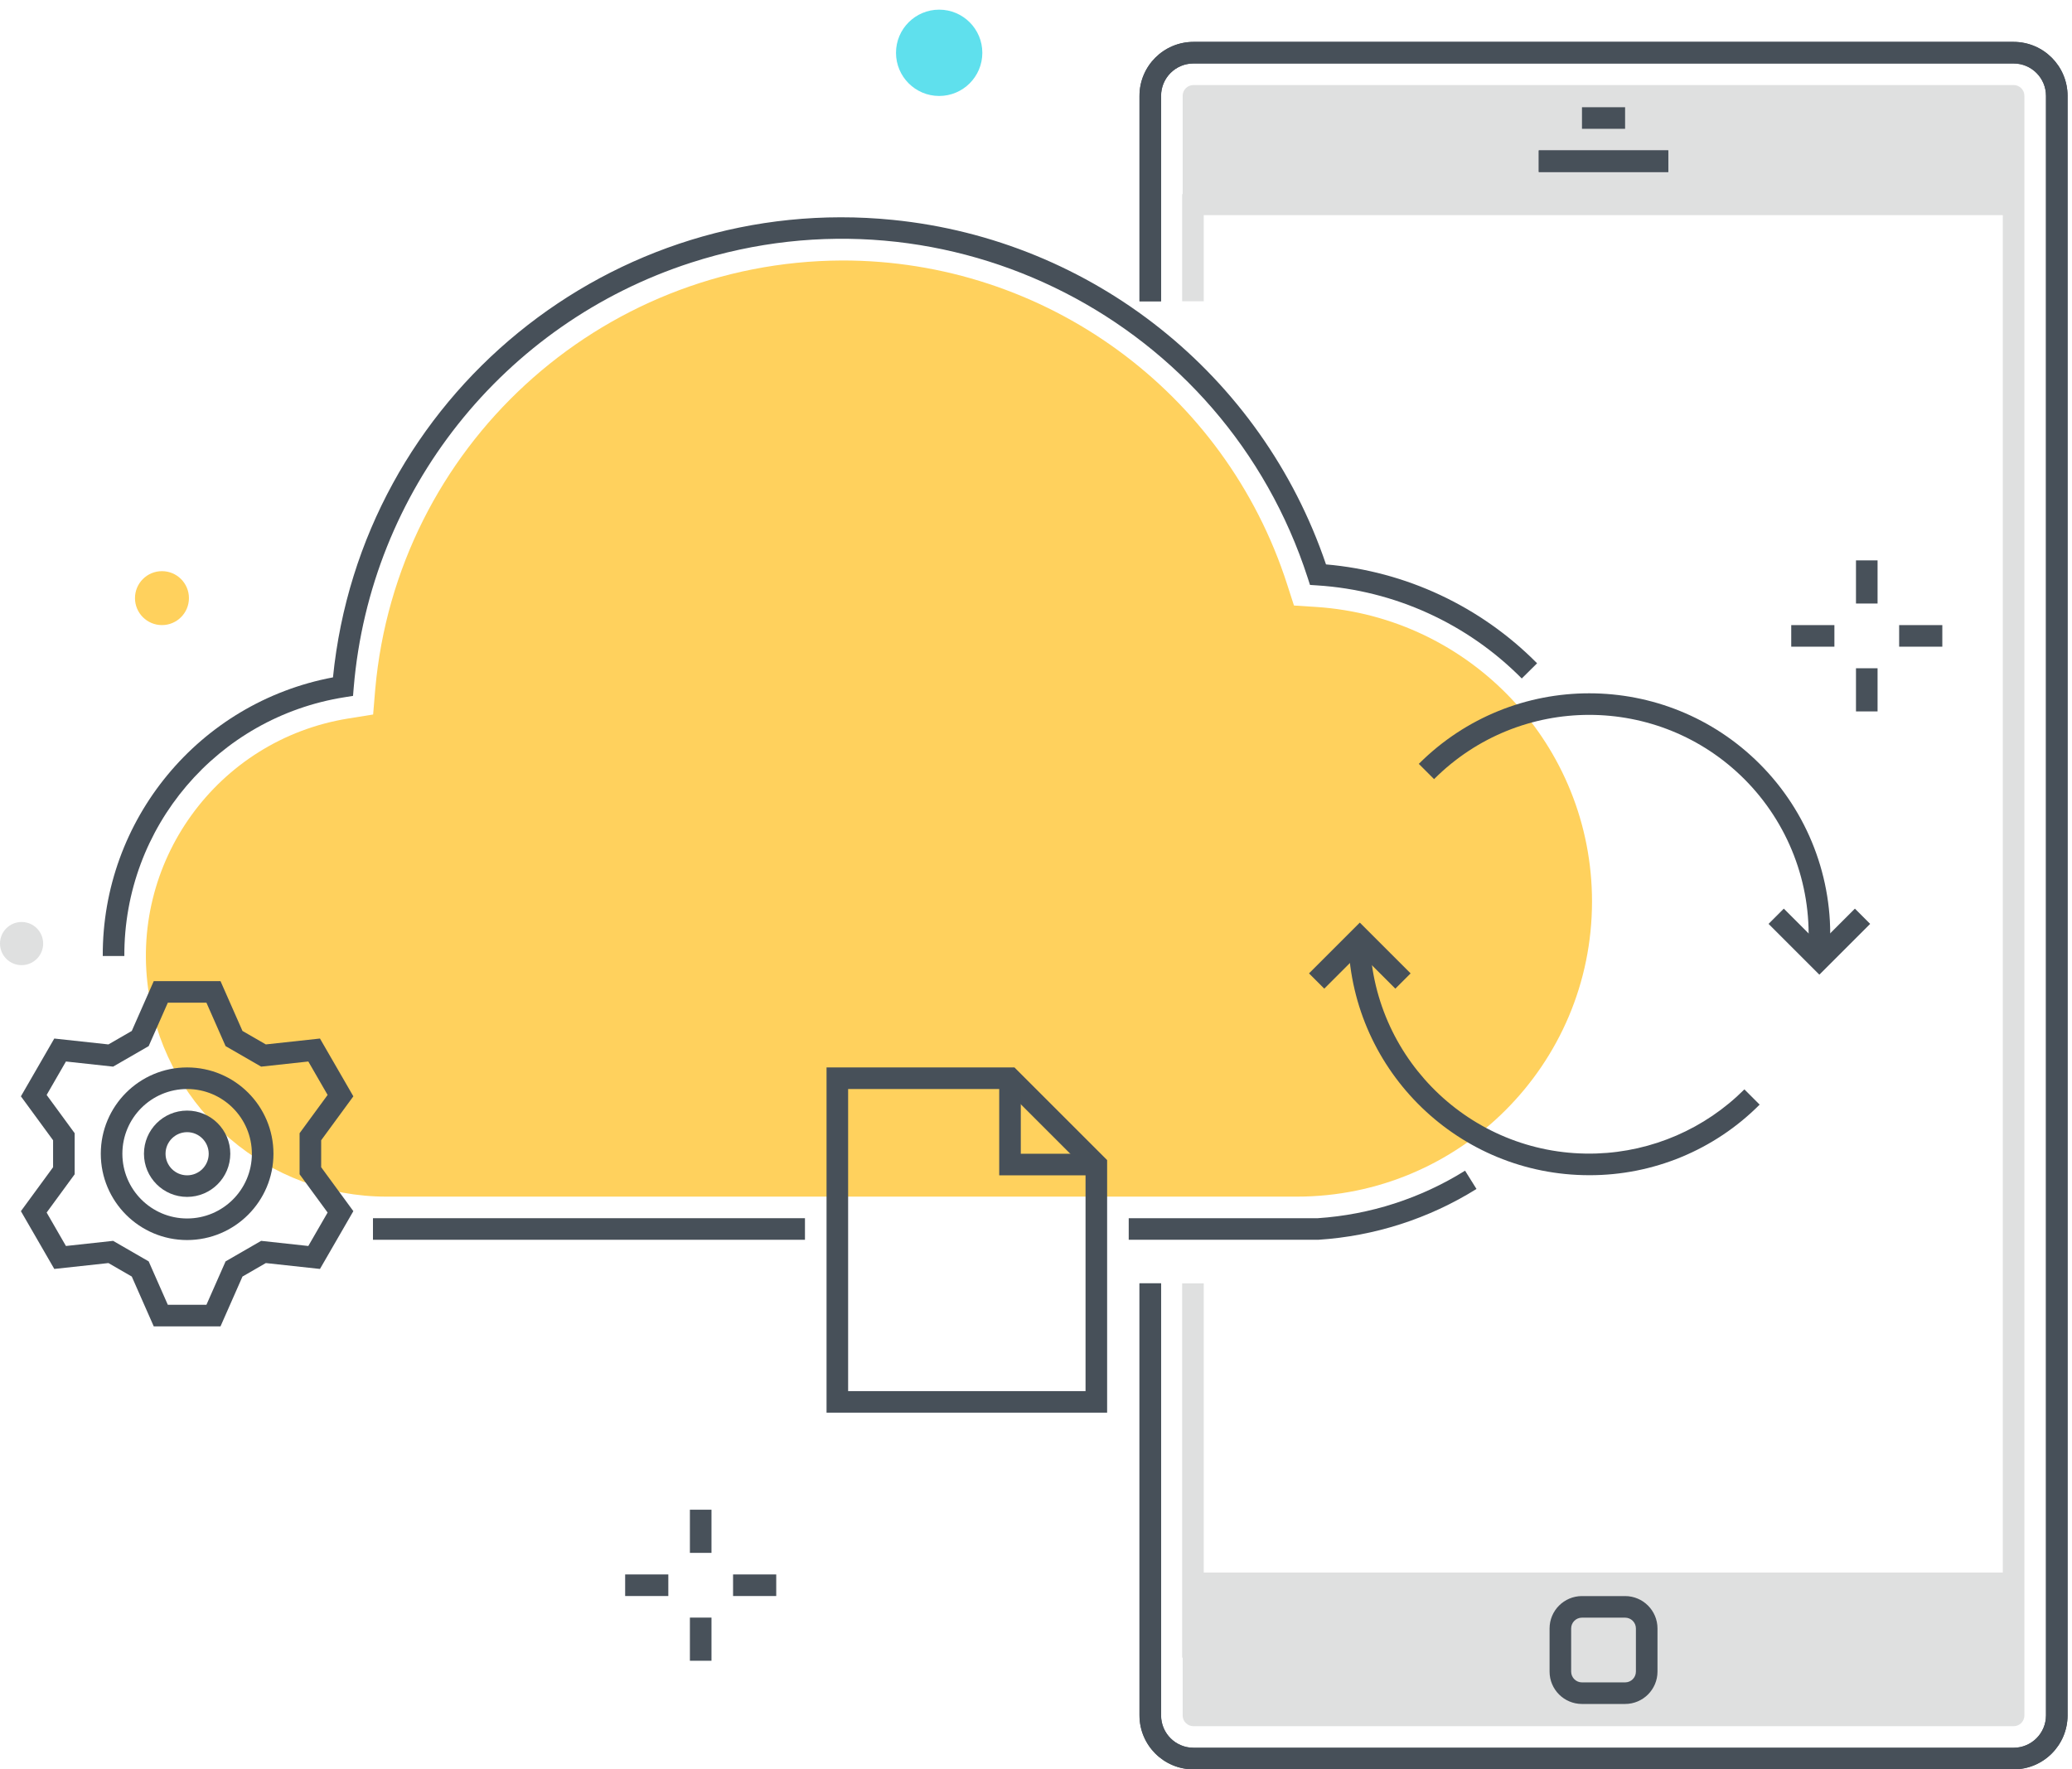 <svg xmlns="http://www.w3.org/2000/svg" width="192" height="164" viewBox="0 0 192 164">
  <g fill="none" fill-rule="evenodd">
    <path fill="#DFE0E0" d="M187.59,19.944 L187.59,8.883 C187.59,8.331 187.142,7.883 186.59,7.883 L110.59,7.883 C110.038,7.883 109.59,8.331 109.59,8.883 L109.59,17.984 L109.544,17.984 L109.544,27.926 L111.544,27.926 L111.544,19.944 L185.589,19.944 L185.589,145.756 L111.544,145.756 L111.544,118.954 L109.544,118.954 L109.544,153.653 L109.59,153.653 L109.59,159 C109.59,159.552 110.038,159.999 110.59,160 L186.59,160 C187.142,159.999 187.59,159.552 187.59,159 L187.59,145.756 L187.589,145.756 L187.589,19.944 L187.59,19.944"/>
    <path fill="#FFD15D" d="M77.992 24.144C55.488 24.254 36.765 41.471 34.771 63.886L34.576 66.227 32.257 66.6C20.099 68.569 11.839 80.022 13.809 92.18 15.559 102.979 24.883 110.915 35.823 110.915L120.161 110.915C135.27 110.917 147.521 98.67 147.522 83.56 147.524 69.139 136.331 57.193 121.94 56.256L119.905 56.126 119.278 54.185C113.522 36.252 96.826 24.103 77.992 24.144M15.008 53.44C16.112 53.44 17.008 54.335 17.008 55.44 17.008 56.545 16.112 57.44 15.008 57.44 13.903 57.44 13.008 56.545 13.008 55.44 13.008 54.335 13.903 53.44 15.008 53.44"/>
    <path fill="#FFD15D" d="M15.008,53.94 C14.179,53.94 13.508,54.612 13.508,55.44 C13.508,56.269 14.179,56.94 15.008,56.94 C15.836,56.94 16.508,56.269 16.508,55.44 C16.507,54.612 15.836,53.941 15.008,53.94 Z M15.008,57.94 C13.627,57.94 12.508,56.821 12.508,55.44 C12.508,54.06 13.627,52.94 15.008,52.94 C16.388,52.94 17.508,54.06 17.508,55.44 C17.506,56.82 16.388,57.939 15.008,57.94 Z"/>
    <path fill="#475059" d="M11.522 88.614L9.522 88.614C9.469 75.984 18.443 65.119 30.855 62.785 33.473 36.748 56.703 17.764 82.739 20.382 101.22 22.24 116.91 34.725 122.873 52.315 130.274 52.952 137.207 56.201 142.433 61.48L141.013 62.888C135.967 57.79 129.226 54.721 122.068 54.261L121.39 54.217 121.181 53.57C113.474 29.721 87.892 16.635 64.043 24.343 46.638 29.968 34.311 45.493 32.777 63.721L32.713 64.501 31.939 64.625C20.144 66.484 11.472 76.673 11.522 88.614M120.161 114.915L104.592 114.915 104.592 112.915 122.108 112.915C126.951 112.593 131.64 111.08 135.758 108.51L136.818 110.205C132.4 112.96 127.369 114.578 122.173 114.913L120.161 114.915"/>
    <polygon fill="#475059" points="34.561 114.915 74.591 114.915 74.591 112.915 34.561 112.915"/>
    <path fill="#475059" d="M15.551,120.94 L19.129,120.94 L20.903,116.917 L24.199,115.014 L28.57,115.49 L30.358,112.39 L27.761,108.843 L27.761,105.037 L30.358,101.49 L28.57,98.39 L24.199,98.866 L20.903,96.964 L19.129,92.94 L15.551,92.94 L13.777,96.964 L10.481,98.866 L6.11,98.39 L4.322,101.49 L6.919,105.037 L6.919,108.843 L4.322,112.39 L6.11,115.49 L10.481,115.014 L13.777,116.917 L15.551,120.94 Z M20.433,122.94 L14.247,122.94 L12.211,118.322 L10.048,117.073 L5.03,117.618 L1.937,112.262 L4.919,108.189 L4.919,105.691 L1.937,101.618 L5.03,96.262 L10.048,96.807 L12.211,95.558 L14.247,90.94 L20.433,90.94 L22.469,95.558 L24.632,96.807 L29.65,96.262 L32.743,101.618 L29.761,105.691 L29.761,108.189 L32.743,112.261 L29.65,117.618 L24.633,117.073 L22.469,118.322 L20.433,122.94 Z"/>
    <path fill="#475059" d="M17.34,104.94 C16.235,104.94 15.34,105.836 15.34,106.94 C15.34,108.045 16.235,108.94 17.34,108.94 C18.444,108.94 19.34,108.045 19.34,106.94 C19.338,105.836 18.444,104.941 17.34,104.94 Z M17.34,110.94 C15.13,110.94 13.34,109.149 13.34,106.94 C13.34,104.731 15.13,102.94 17.34,102.94 C19.549,102.94 21.34,104.731 21.34,106.94 C21.337,109.148 19.548,110.938 17.34,110.94 Z"/>
    <path fill="#475059" d="M17.34,100.94 C14.026,100.94 11.34,103.626 11.34,106.94 C11.34,110.254 14.026,112.94 17.34,112.94 C20.653,112.94 23.34,110.254 23.34,106.94 C23.336,103.628 20.652,100.944 17.34,100.94 Z M17.34,114.94 C12.921,114.94 9.34,111.358 9.34,106.94 C9.34,102.522 12.921,98.94 17.34,98.94 C21.758,98.94 25.34,102.522 25.34,106.94 C25.334,111.356 21.756,114.935 17.34,114.94 Z"/>
    <path fill="#5FE0ED" d="M87.027,0.895 C89.237,0.895 91.027,2.686 91.027,4.895 C91.027,7.104 89.237,8.895 87.027,8.895 C84.818,8.895 83.027,7.104 83.027,4.895 C83.027,2.686 84.818,0.895 87.027,0.895"/>
    <polygon fill="#48515A" points="171.983 55.941 173.983 55.941 173.983 51.941 171.983 51.941"/>
    <polygon fill="#48515A" points="171.983 65.941 173.983 65.941 173.983 61.941 171.983 61.941"/>
    <polygon fill="#48515A" points="175.983 59.941 179.983 59.941 179.983 57.941 175.983 57.941"/>
    <polygon fill="#48515A" points="165.983 59.941 169.983 59.941 169.983 57.941 165.983 57.941"/>
    <polygon fill="#48515A" points="63.929 143.935 65.929 143.935 65.929 139.935 63.929 139.935"/>
    <polygon fill="#48515A" points="63.929 153.935 65.929 153.935 65.929 149.935 63.929 149.935"/>
    <polygon fill="#48515A" points="67.929 147.935 71.929 147.935 71.929 145.935 67.929 145.935"/>
    <polygon fill="#48515A" points="57.929 147.935 61.929 147.935 61.929 145.935 57.929 145.935"/>
    <path fill="#475059" d="M186.59,164 L110.59,164 C107.829,163.997 105.593,161.76 105.59,159 L105.59,118.953 L107.59,118.953 L107.59,159 C107.591,160.656 108.933,161.998 110.59,162 L186.59,162 C188.246,161.998 189.588,160.656 189.59,159 L189.59,8.883 C189.588,7.227 188.246,5.884 186.59,5.883 L110.59,5.883 C108.933,5.884 107.591,7.227 107.59,8.883 L107.59,27.926 L105.59,27.926 L105.59,8.883 C105.593,6.123 107.829,3.886 110.59,3.883 L186.59,3.883 C189.35,3.886 191.586,6.123 191.59,8.883 L191.59,159 C191.586,161.76 189.35,163.997 186.59,164"/>
    <polygon fill="#475059" points="142.59 15.942 154.59 15.942 154.59 13.942 142.59 13.942"/>
    <path fill="#475059" d="M146.59,149.94 C146.038,149.941 145.59,150.388 145.59,150.94 L145.59,154.94 C145.59,155.492 146.038,155.94 146.59,155.94 L150.59,155.94 C151.142,155.94 151.589,155.492 151.59,154.94 L151.59,150.94 C151.589,150.388 151.142,149.941 150.59,149.94 L146.59,149.94 Z M150.59,157.94 L146.59,157.94 C144.933,157.938 143.591,156.596 143.59,154.94 L143.59,150.94 C143.591,149.284 144.933,147.942 146.59,147.94 L150.59,147.94 C152.246,147.942 153.588,149.284 153.59,150.94 L153.59,154.94 C153.588,156.596 152.246,157.938 150.59,157.94 Z"/>
    <polygon fill="#475059" points="146.593 11.939 150.588 11.939 150.588 9.939 146.593 9.939"/>
    <path fill="#475059" d="M186.59,164 L110.59,164 C107.829,163.997 105.593,161.76 105.59,159 L105.59,118.953 L107.59,118.953 L107.59,159 C107.591,160.656 108.933,161.998 110.59,162 L186.59,162 C188.246,161.998 189.588,160.656 189.59,159 L189.59,8.883 C189.588,7.227 188.246,5.884 186.59,5.883 L110.59,5.883 C108.933,5.884 107.591,7.227 107.59,8.883 L107.59,27.926 L105.59,27.926 L105.59,8.883 C105.593,6.123 107.829,3.886 110.59,3.883 L186.59,3.883 C189.35,3.886 191.586,6.123 191.59,8.883 L191.59,159 C191.586,161.76 189.35,163.997 186.59,164"/>
    <polygon fill="#475059" points="142.59 15.942 154.59 15.942 154.59 13.942 142.59 13.942"/>
    <path fill="#475059" d="M169.57 87.709L167.572 87.61C167.853 81.873 165.7 76.283 161.641 72.217 153.701 64.277 140.827 64.276 132.887 72.217L131.472 70.803C140.195 62.082 154.336 62.082 163.057 70.805 167.519 75.267 169.884 81.407 169.57 87.709M147.264 108.929C135.221 108.928 125.346 99.379 124.943 87.342L126.941 87.275C127.317 98.499 136.721 107.293 147.945 106.917 153.099 106.744 157.995 104.62 161.642 100.973L163.056 102.387C158.877 106.589 153.191 108.944 147.264 108.929"/>
    <polyline fill="#475059" points="168.589 90.342 163.882 85.635 165.296 84.221 168.589 87.514 171.882 84.221 173.296 85.635 168.589 90.342"/>
    <polyline fill="#475059" points="129.298 91.637 126.005 88.344 122.712 91.637 121.298 90.223 126.005 85.516 130.712 90.223 129.298 91.637"/>
    <path fill="#475059" d="M78.591,128.941 L100.591,128.941 L100.591,108.355 L93.176,100.941 L78.591,100.941 L78.591,128.941 Z M102.591,130.941 L76.591,130.941 L76.591,98.941 L94.005,98.941 L102.591,107.527 L102.591,130.941 Z"/>
    <polyline fill="#475059" points="101.591 108.941 92.591 108.941 92.591 99.941 94.591 99.941 94.591 106.941 101.591 106.941 101.591 108.941"/>
    <path fill="#DFE0E0" d="M2,85.459 C3.105,85.459 4,86.355 4,87.459 C4,88.564 3.105,89.459 2,89.459 C0.895,89.459 0,88.564 0,87.459 C0,86.355 0.895,85.459 2,85.459"/>
  </g>
</svg>
